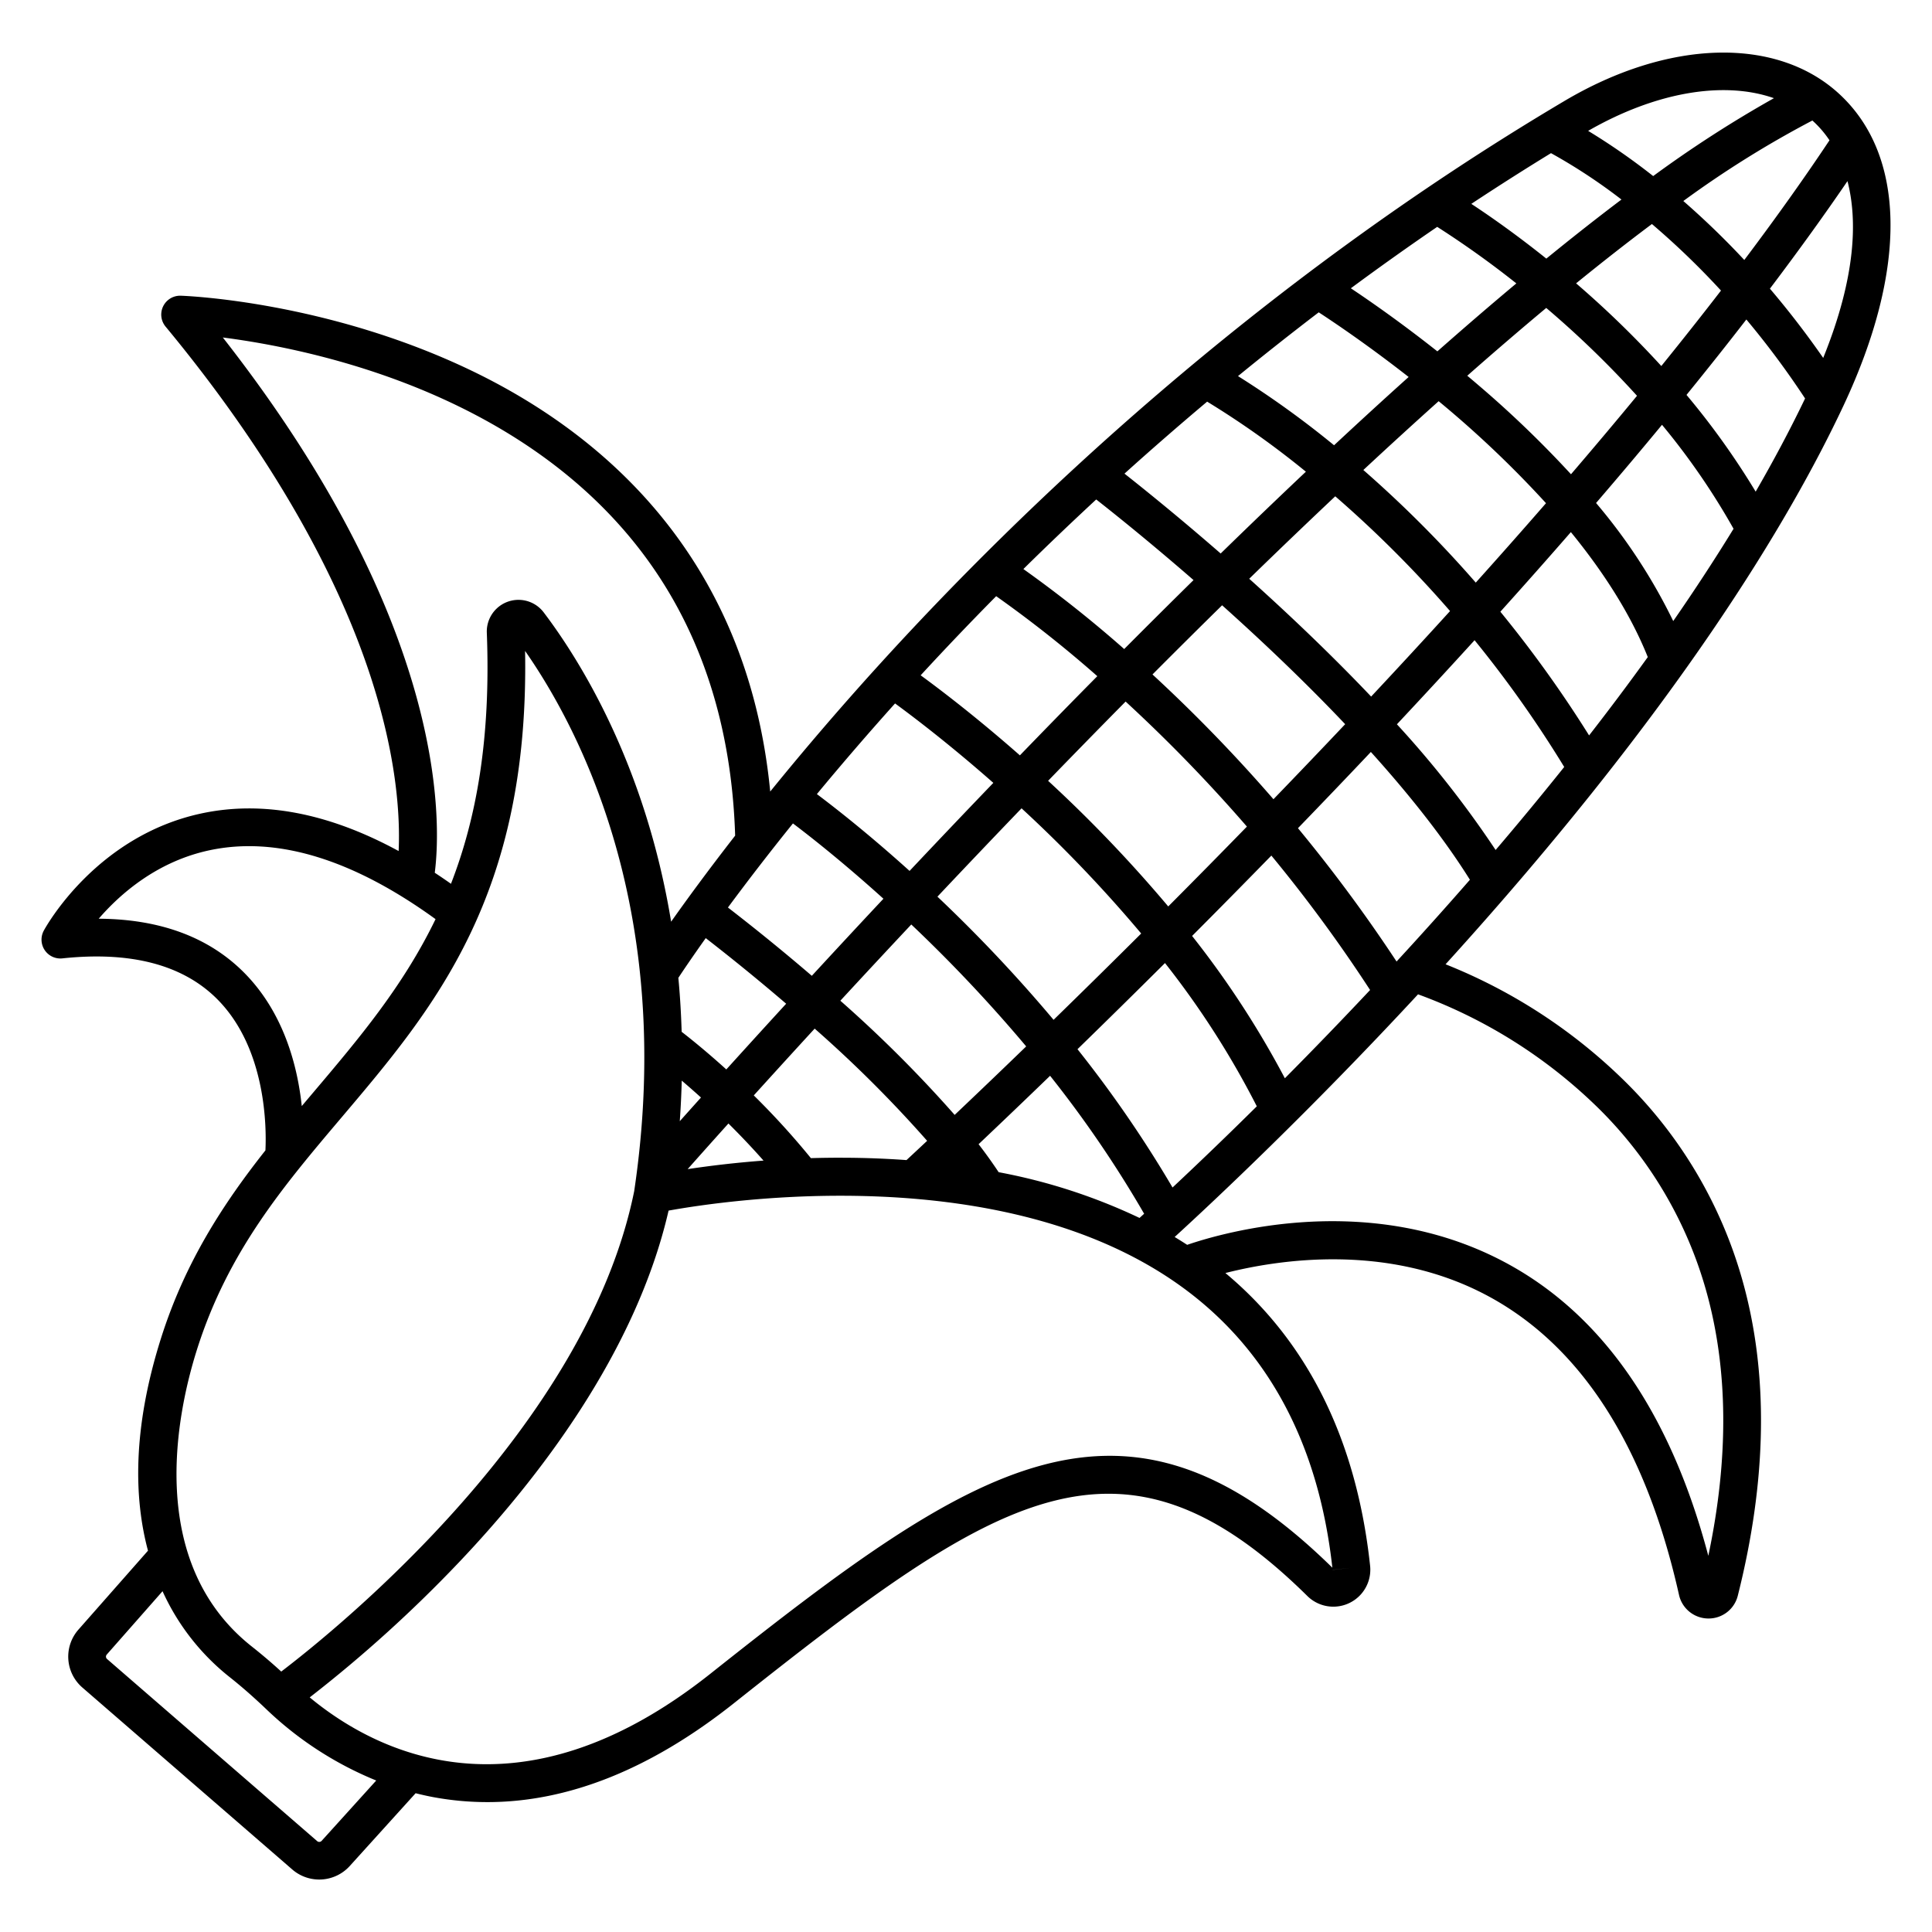 <svg xmlns="http://www.w3.org/2000/svg" version="1.1" xmlns:xlink="http://www.w3.org/1999/xlink" xmlns:svgjs="http://svgjs.com/svgjs" width="512" height="512" x="0" y="0" viewBox="0 0 512 512" style="enable-background:new 0 0 512 512" xml:space="preserve" class=""><g><path d="M487.2 24.693c-16.58-15.051-45.068-14.247-72.576 2.048-82.079 48.622-144.058 108.073-181.6 149.384a794.297 794.297 0 0 0-28.909 33.641c-6.131-63.327-45.821-95.538-79.215-111.566-38.188-18.333-75.432-19.779-77-19.831a5 5 0 0 0-4.018 8.187c21.1 25.463 48.334 64.627 58.245 106.61 3.481 14.747 3.824 25.776 3.514 32.369-18.555-10.1-36.09-13.449-52.327-9.952-27.892 6.008-41.159 30.029-41.71 31.049a5 5 0 0 0 4.928 7.349c18.087-1.926 31.859 1.671 40.93 10.7 13.268 13.2 13.154 34.614 12.878 40.181-11.055 14-21.28 29.541-27.7 49.878-7.528 23.834-7.155 42.272-3.422 56.209l-18.431 20.917a10.829 10.829 0 0 0 1.035 15.343L77.5 495.47a10.909 10.909 0 0 0 15.151-.918l17.493-19.33c1.6.4 3.229.772 4.906 1.078a78.63 78.63 0 0 0 14.111 1.277c21.456 0 43.358-8.767 65.294-26.174 69.506-55.154 102.33-77.47 152.016-28.435a9.8 9.8 0 0 0 16.62-8.03c-3.574-33.258-16.468-59.309-38.346-77.572 14.2-3.607 42.957-8.006 69.151 5.856 25.03 13.247 42.208 39.971 51.056 79.431a8 8 0 0 0 7.725 6.266h.108a7.962 7.962 0 0 0 7.746-6.034c7.767-30.809 8.182-58.927 1.236-83.575a119.31 119.31 0 0 0-30.743-52.344 143.348 143.348 0 0 0-47.934-31.422c61.429-67.64 91.273-117.783 105.532-148.211 16.995-36.269 16.478-66.39-1.422-82.64zM429.706 52.88q-9.529 7.186-19.91 15.656c-8.085-6.476-15.082-11.353-19.878-14.509q10.305-6.819 21.112-13.44a148.079 148.079 0 0 1 18.676 12.293zm-27.858 22.226q-10.1 8.448-20.93 18.009c-9.451-7.476-17.654-13.2-22.93-16.716q11.092-8.207 22.887-16.279a251.457 251.457 0 0 1 20.973 14.986zm-96.427 103.632q9.115-9.153 18.45-18.331c10.354 9.271 21.757 20.055 32.614 31.51q-9.138 9.672-19.006 19.885a414.125 414.125 0 0 0-32.058-33.064zm29.6-21.777q-2-1.826-3.965-3.584a1937.847 1937.847 0 0 1 22.8-21.852 306.051 306.051 0 0 1 30.422 30.411q-9.924 10.923-20.912 22.663-12.642-13.309-28.344-27.638zm26.28-32.405q10.017-9.321 19.955-18.236a279.167 279.167 0 0 1 28.451 27.03q-8.784 10.1-18.613 21.047a311.365 311.365 0 0 0-29.794-29.841zM391.708 102a326.979 326.979 0 0 0-2.864-2.427q10.6-9.345 20.926-17.966a257.057 257.057 0 0 1 24.053 23.283q-8.148 9.886-17.494 20.792A282.33 282.33 0 0 0 391.708 102zm-18.4-2.1q-9.609 8.631-19.769 18.1a248.419 248.419 0 0 0-25.456-18.329q10.325-8.442 21.394-16.9C353.827 85.614 362.7 91.6 373.3 99.9zM346.079 125q-10.984 10.367-22.589 21.683c-10.956-9.537-20.2-16.991-25.493-21.165q10.445-9.424 21.91-19.08a234.562 234.562 0 0 1 26.168 18.568zM316.3 153.727q-9.006 8.86-18.374 18.276a326.864 326.864 0 0 0-26.718-21.2q9.109-8.987 19.3-18.439c4.775 3.744 14.258 11.336 25.792 21.363zm-25.5 25.466c-1.328 1.345-2.645 2.672-3.983 4.033q-8.414 8.551-16.534 16.951c-11.354-9.992-20.891-17.267-26.3-21.215a815.1 815.1 0 0 1 20.016-20.967 319.646 319.646 0 0 1 26.801 21.198zm7.5 6.727a410.257 410.257 0 0 1 32.145 33.135 2702.878 2702.878 0 0 1-20.849 21.162 363.889 363.889 0 0 0-31.836-33.294q10.02-10.354 20.54-21.003zm4.127 61.467a2839.48 2839.48 0 0 1-23.218 22.877 394.214 394.214 0 0 0-30.78-32.639 3281.59 3281.59 0 0 1 22.295-23.411 360.054 360.054 0 0 1 31.698 33.173zm-30.474 29.919a2615.442 2615.442 0 0 1-18.958 18.154A338.146 338.146 0 0 0 222.7 265.2a3434.08 3434.08 0 0 1 18.8-20.2 391.3 391.3 0 0 1 30.448 32.306zM215.141 258.6a559.886 559.886 0 0 0-22.23-18.1 684.533 684.533 0 0 1 17.227-22.283c4.669 3.524 13.34 10.343 23.982 19.957a3424.85 3424.85 0 0 0-18.979 20.426zm-28.112-9.989a562.405 562.405 0 0 1 21.313 17.385 3450.037 3450.037 0 0 0-15.86 17.416c-5.228-4.732-9.49-8.155-11.838-9.973q-.218-7.367-.873-14.3c1.196-1.814 3.629-5.427 7.258-10.532zm-6.361 37.764a214.432 214.432 0 0 1 5.1 4.48q-3.087 3.437-5.62 6.273.387-5.48.52-10.757zm12.375 11.364a203.783 203.783 0 0 1 9.3 9.831 269.836 269.836 0 0 0-20.107 2.261c2.63-2.968 6.282-7.063 10.807-12.096zm21.855 9.183a205.431 205.431 0 0 0-15.138-16.627c4.753-5.251 10.167-11.2 16.135-17.7A328.871 328.871 0 0 1 245.7 302.33c-2.429 2.279-4.276 4-5.467 5.106a240.9 240.9 0 0 0-16.436-.623c-3.051-.019-6.017.023-8.897.105zm49.757 3.724a126.96 126.96 0 0 0-5.32-7.42 2553.982 2553.982 0 0 0 18.95-18.133 301.181 301.181 0 0 1 24.923 36.563c-.443.4-.854.777-1.221 1.11a151.743 151.743 0 0 0-37.332-12.124zm46.08 4.054a316.944 316.944 0 0 0-25.188-36.652 2892.95 2892.95 0 0 0 23.188-22.83 229.683 229.683 0 0 1 24.332 37.965 1119.465 1119.465 0 0 1-22.332 21.517zm29.77-28.945a246.135 246.135 0 0 0-24.587-37.717 2787.646 2787.646 0 0 0 21.007-21.3 392.737 392.737 0 0 1 26.164 35.623 1200.636 1200.636 0 0 1-22.584 23.39zm29.6-30.938a408.12 408.12 0 0 0-26.131-35.34q10.036-10.377 19.319-20.2c10.007 11.092 19.207 22.623 26.249 33.867a1055.019 1055.019 0 0 1-19.442 21.669zm.091-62.874q10.8-11.53 20.58-22.282a304.714 304.714 0 0 1 23.757 33.594 892.676 892.676 0 0 1-18.178 22 269.5 269.5 0 0 0-26.162-33.316zm27.414-29.833q9.868-10.964 18.687-21.1c8.463 10.365 15.748 21.55 20.383 33.122q-7.586 10.53-15.557 20.76a319.086 319.086 0 0 0-23.516-32.786zm25.362-28.811q9.333-10.858 17.476-20.724a186.073 186.073 0 0 1 18.962 27.556c-5.034 8.206-10.391 16.376-15.985 24.456a149.044 149.044 0 0 0-20.456-31.292zm23.967-28.645q8.612-10.6 15.862-19.988a225.877 225.877 0 0 1 15.563 20.934c-3.936 8.206-8.331 16.454-13.094 24.691a203.208 203.208 0 0 0-18.334-25.641zM440.266 97a262.906 262.906 0 0 0-22.584-21.912c6.86-5.578 13.574-10.839 20.092-15.718a208.939 208.939 0 0 1 18.305 17.634Q448.851 86.387 440.266 97zm5.834-43.728a270.737 270.737 0 0 1 34.192-21.332c.061.054.125.1.185.158a28.035 28.035 0 0 1 4.356 5.078c-5.905 8.878-13.316 19.418-22.575 31.72A217.13 217.13 0 0 0 446.1 53.272zm24.01-27.254a315.025 315.025 0 0 0-32 20.641 172.214 172.214 0 0 0-17.236-11.979c17.979-10.333 35.968-13.308 49.236-8.662zM237.2 186.421c4.9 3.586 14.476 10.86 26.046 21.048a3135.663 3135.663 0 0 0-22.2 23.334c-10.74-9.688-19.567-16.609-24.563-20.358a792.762 792.762 0 0 1 20.717-24.024zM59.049 89.437c13.646 1.755 37.586 6.284 61.519 17.773 21.138 10.147 38.067 23.666 50.317 40.181 15 20.216 23.034 45.133 23.938 74.062-7.254 9.32-12.927 17.088-16.966 22.806-6.856-41.695-24.23-69.389-33.771-81.973a8.394 8.394 0 0 0-15.074 5.391c1.085 28.075-2.759 49.2-9.5 66.537q-2.154-1.518-4.293-2.925c1.759-13.83 3.246-66.005-56.17-141.852zm5.517 168.2c-9.341-9.326-22.228-14.072-38.407-14.168 5.639-6.526 15.419-15.171 29.376-18.141 17.817-3.793 37.951 2.354 59.891 18.255-8.631 17.838-20.371 31.722-32.445 45.977l-3.009 3.557c-1.117-10.517-4.729-24.817-15.406-35.479zM52.17 357.746c8.23-26.055 22.905-43.38 38.442-61.723 24.446-28.86 49.7-58.682 48.541-123.52 14.5 20.773 39.91 69.3 28.915 143.169-12.656 62.454-78.133 115.561-93.534 127.311a140.102 140.102 0 0 0-7.73-6.582c-28.53-22.484-19.739-62.496-14.634-78.655zm33.066 130.1a.854.854 0 0 1-1.186.071l-55.679-48.265a.828.828 0 0 1-.08-1.176l14.785-16.789a61.367 61.367 0 0 0 17.538 22.568c3.284 2.589 6.59 5.481 10.106 8.844a92.525 92.525 0 0 0 28.985 18.754zm267.915-71.836 4.968-.534-4.97.553zm-.064-.558c-55.284-54.239-94.6-27.623-164.848 28.121-50.857 40.356-88.756 20.679-106.162 6.255a355.1 355.1 0 0 0 39.586-35.838c20.705-21.8 46.832-55.41 55.518-93.166 15.884-2.871 88.93-13.681 135.742 20.014 22.99 16.545 36.502 41.647 40.164 74.61zm99.055-73.426c5.858 20.786 6.047 44.395.579 70.283-10.05-38.059-28.272-64.267-54.238-77.969-35.529-18.75-73.76-7.9-83.871-4.446q-1.643-1.069-3.315-2.077c10.49-9.594 35.724-33.251 64.5-64.311a133.685 133.685 0 0 1 48.144 30.519 109.418 109.418 0 0 1 28.201 47.997zm31.027-247.172A236.59 236.59 0 0 0 469.045 76.5C477.2 65.716 483.98 56.236 489.6 48c2.618 10.1 2.37 25.115-6.431 46.854z" fill="#000000" data-original="#000000"></path></g></svg>